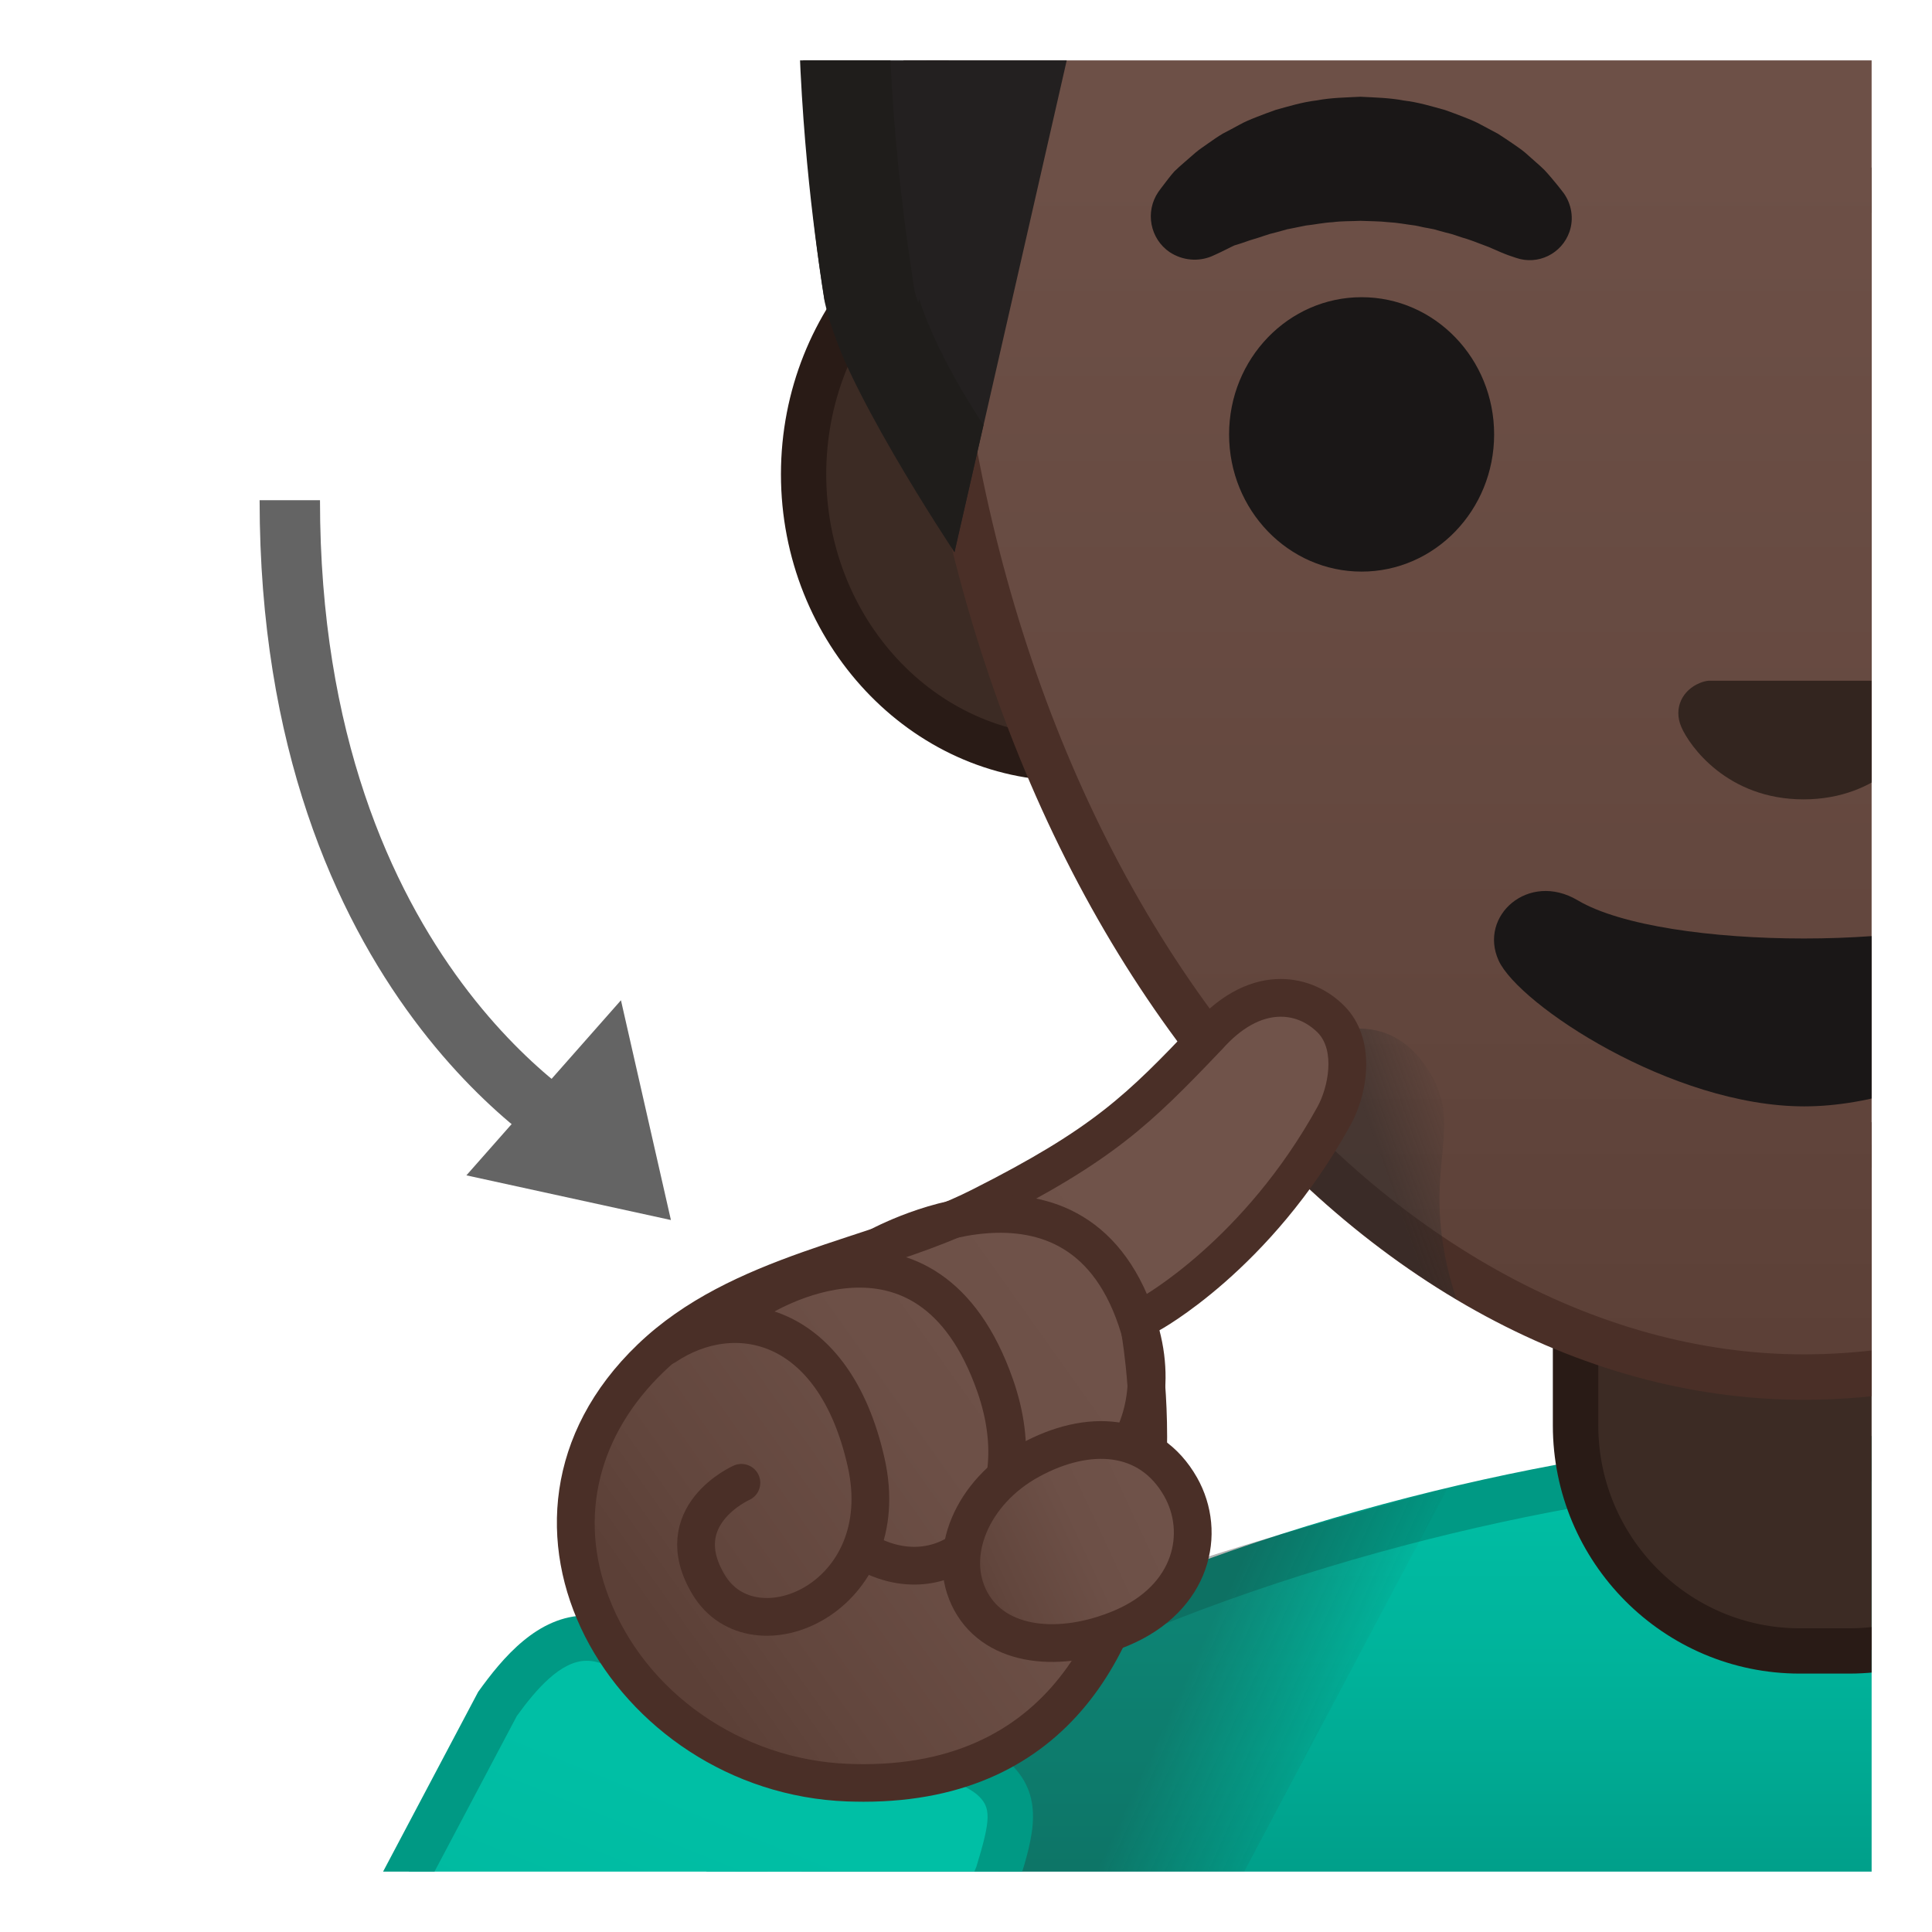 <svg viewBox="0 0 128 128" xmlns="http://www.w3.org/2000/svg" xmlns:xlink="http://www.w3.org/1999/xlink">
  <g id="Layer_13">
    <g>
      <defs>
        <rect id="SVGID_1_" height="120" width="120" x="4" y="4"/>
      </defs>
      <clipPath id="SVGID_2_">
        <use overflow="visible" xlink:href="#SVGID_1_"/>
      </clipPath>
      <g clip-path="url(#SVGID_2_)">
        <g id="XMLID_7_">
          <linearGradient id="SVGID_3_" gradientUnits="userSpaceOnUse" x1="119.986" x2="119.986" y1="98.113" y2="124.886">
            <stop offset="0" style="stop-color:#00BFA5"/>
            <stop offset="0.47" style="stop-color:#00B29A"/>
            <stop offset="1" style="stop-color:#009E89"/>
          </linearGradient>
          <path d="M42.11,155.68v-15.56c0-8.53,5.23-21.02,30.17-32.11c17.62-7.83,37.81-11.4,49.11-11.4 c36.78,0,76.47,16.27,76.47,42.56v16.51H42.11z" fill="url(#SVGID_3_)"/>
          <path d="M121.39,98.11c18.56,0,37.34,4.14,51.51,11.35c19.39,9.87,23.46,21.61,23.46,29.72v15.01H43.61v-14.06 c0-15.42,18.34-25.87,29.28-30.74C90.31,101.64,110.24,98.11,121.39,98.11 M121.39,95.11c-24.89,0-80.78,15.75-80.78,45.01 v17.06h158.76v-18.01C199.36,111.55,158.41,95.11,121.39,95.11L121.39,95.11z" fill="#009984"/>
        </g>
        <linearGradient id="SVGID_5_" gradientUnits="userSpaceOnUse" x1="74.241" x2="87.225" y1="113.725" y2="119.76">
          <stop offset="0.197" style="stop-color:#262626"/>
          <stop offset="1" style="stop-color:#262626;stop-opacity:0"/>
        </linearGradient>
        <path d="M80.59,127.47l15.33-28.9c-14.56,4.01-28.72,7.54-39.97,16.58 c-2.07,6.4-4.22,13.08-4.22,13.34C51.73,129,80.59,127.47,80.59,127.47z" fill="url(#SVGID_5_)" opacity="0.35"/>
        <g>
          <linearGradient id="SVGID_6_" gradientTransform="matrix(1.097 0.033 -0.034 1.111 13.94 -19.569)" gradientUnits="userSpaceOnUse" x1="34.061" x2="20.734" y1="124.026" y2="160.589">
            <stop offset="0" style="stop-color:#00BFA5"/>
            <stop offset="0.705" style="stop-color:#00B29A"/>
            <stop offset="1" style="stop-color:#00AB94"/>
          </linearGradient>
          <path d="M16.85,143.34l16.11-30.45c1.57-2.17,3.5-4.36,5.9-4.36c0.58,0,1.18,0.12,1.8,0.37 c0.05,0.02,0.1,0.04,0.16,0.05c8.43,2.33,22.66,6.8,24.94,8.85c1.71,1.54,1.3,3.25,0.34,6.38l-12.76,30.87L16.85,143.34z" fill="url(#SVGID_6_)"/>
          <path d="M38.86,110.03c0.39,0,0.8,0.09,1.25,0.27c0.1,0.04,0.21,0.08,0.31,0.1 c10.32,2.86,22.57,6.93,24.34,8.52c0.91,0.82,0.9,1.58-0.07,4.75L52.48,153.2l-33.46-10.74l15.22-28.77 C35.5,111.95,37.14,110.03,38.86,110.03 M38.86,107.03c-3.24,0-5.57,2.82-7.18,5.06l-16.99,32.12l39.51,12.68l13.32-32.21 c0.95-3.07,1.75-5.75-0.75-8c-3.4-3.06-25.55-9.18-25.55-9.18C40.38,107.18,39.6,107.03,38.86,107.03L38.86,107.03z" fill="#009984"/>
        </g>
        <g>
          <g id="XMLID_65_">
            <path d="M119.25,109.38c-8.2,0-14.86-6.7-14.86-14.95V75.85h33v18.58c0,8.24-6.67,14.95-14.86,14.95H119.25z " fill="#3C2B24"/>
            <path d="M135.88,77.35v17.08c0,7.41-5.99,13.45-13.36,13.45h-3.27c-7.37,0-13.36-6.03-13.36-13.45V77.35h15 H135.88 M138.88,74.35h-18h-18v20.08c0,9.08,7.33,16.45,16.36,16.45h3.27c9.04,0,16.36-7.36,16.36-16.45V74.35 L138.88,74.35z" fill="#291B16"/>
          </g>
          <g>
            <g>
              <path d="M70.82,50.25c-9.69,0-17.58-8.44-17.58-18.82S61.13,12.6,70.82,12.6h97.33 c9.69,0,17.58,8.44,17.58,18.82s-7.89,18.82-17.58,18.82H70.82z" fill="#3C2B24"/>
              <path d="M168.15,14.1c8.87,0,16.08,7.77,16.08,17.32s-7.21,17.32-16.08,17.32h-13.12H83.94H70.82 c-8.87,0-16.08-7.77-16.08-17.32S61.95,14.1,70.82,14.1h13.12h71.09H168.15 M168.15,11.1h-13.12H83.94H70.82 c-10.49,0-19.08,9.15-19.08,20.32s8.59,20.32,19.08,20.32h13.12h71.09h13.12c10.49,0,19.08-9.15,19.08-20.32 S178.65,11.1,168.15,11.1L168.15,11.1z" fill="#291B16"/>
            </g>
            <g>
              <linearGradient id="SVGID_7_" gradientTransform="matrix(-1 0 0 -1 241.821 38.732)" gradientUnits="userSpaceOnUse" x1="122.358" x2="122.358" y1="-51.291" y2="94.885">
                <stop offset="5.969551e-03" style="stop-color:#5C4037"/>
                <stop offset="0.155" style="stop-color:#62463D"/>
                <stop offset="0.542" style="stop-color:#6D5047"/>
                <stop offset="1" style="stop-color:#70534A"/>
              </linearGradient>
              <path d="M119.49,91.24c-14.2,0-28.53-7.96-39.3-21.85c-11.53-14.87-18.24-35.3-18.9-57.54 C60.65-9.75,66.8-27.85,79.1-40.51c10.49-10.8,25.21-17,40.39-17c28.03,0,58.2,21.72,58.2,69.4 c0,22.12-6.36,42.5-17.91,57.39C148.95,83.23,134.27,91.24,119.49,91.24L119.49,91.24z" fill="url(#SVGID_7_)"/>
              <path d="M119.49-56.01c14.93,0,28.77,5.94,38.97,16.72c11.6,12.26,17.73,29.96,17.73,51.18 c0,21.78-6.25,41.84-17.6,56.47c-10.53,13.58-24.79,21.37-39.1,21.37c-13.74,0-27.63-7.75-38.11-21.27 C70.04,53.85,63.44,33.73,62.79,11.8c-0.63-21.18,5.38-38.91,17.39-51.27C90.38-49.98,104.71-56.01,119.49-56.01 M119.49-59.01c-30.12,0-61.1,23.48-59.7,70.9c1.42,47.99,29.92,80.85,59.7,80.85h0h0c30.99,0,59.7-33.15,59.7-80.85 C179.18-35.55,149.61-59.01,119.49-59.01L119.49-59.01z" fill="#4A2F27"/>
            </g>
            <g>
              <g>
                <ellipse cx="90.21" cy="28.78" fill="#1A1717" rx="8.78" ry="9.09"/>
                <ellipse cx="148.76" cy="28.78" fill="#404040" rx="8.78" ry="9.09"/>
                <path d="M80.25,16.99c0,0,0.38-0.16,1.02-0.48c0.15-0.07,0.34-0.18,0.51-0.25 c0.16-0.04,0.31-0.1,0.48-0.15c0.16-0.06,0.34-0.12,0.52-0.18c0.21-0.06,0.42-0.13,0.65-0.2 c0.23-0.07,0.45-0.16,0.7-0.23c0.25-0.06,0.5-0.13,0.76-0.2c0.13-0.04,0.26-0.07,0.39-0.11 c0.14-0.03,0.27-0.05,0.41-0.08c0.28-0.05,0.55-0.12,0.84-0.17c0.58-0.06,1.16-0.19,1.77-0.22 c0.6-0.08,1.22-0.06,1.84-0.09c0.61,0.03,1.23,0.02,1.84,0.09c0.61,0.03,1.19,0.15,1.77,0.22 c0.29,0.05,0.56,0.13,0.84,0.17c0.14,0.03,0.28,0.05,0.41,0.08c0.13,0.04,0.26,0.07,0.39,0.11 c0.26,0.07,0.51,0.14,0.76,0.2c0.25,0.07,0.47,0.16,0.7,0.23c0.46,0.13,0.88,0.29,1.24,0.43 c0.19,0.07,0.36,0.14,0.53,0.2c0.16,0.06,0.3,0.14,0.44,0.19c0.53,0.24,0.87,0.36,0.87,0.36l0.5,0.17 c1.45,0.51,3.04-0.26,3.55-1.72c0.31-0.89,0.13-1.84-0.37-2.55c0,0-0.28-0.38-0.82-1.02c-0.14-0.16-0.29-0.34-0.46-0.52 c-0.18-0.18-0.38-0.36-0.6-0.55c-0.22-0.2-0.45-0.4-0.7-0.62c-0.25-0.21-0.54-0.4-0.84-0.61 c-0.3-0.2-0.61-0.42-0.95-0.63c-0.35-0.18-0.7-0.38-1.07-0.57c-0.37-0.21-0.76-0.37-1.17-0.53 c-0.41-0.16-0.83-0.32-1.26-0.47c-0.87-0.24-1.78-0.52-2.73-0.63c-0.94-0.18-1.91-0.2-2.88-0.25 c-0.97,0.05-1.94,0.06-2.88,0.24c-0.95,0.11-1.86,0.39-2.73,0.63c-0.43,0.15-0.85,0.31-1.26,0.47 c-0.41,0.16-0.8,0.32-1.17,0.53c-0.37,0.2-0.72,0.39-1.07,0.57c-0.34,0.2-0.65,0.42-0.95,0.63 c-0.3,0.22-0.58,0.39-0.85,0.62c-0.27,0.24-0.53,0.46-0.77,0.67c-0.24,0.21-0.46,0.4-0.65,0.59 c-0.16,0.18-0.27,0.32-0.38,0.46c-0.44,0.56-0.68,0.9-0.68,0.9c-0.89,1.31-0.55,3.1,0.76,3.99 C78.36,17.27,79.39,17.34,80.25,16.99z" fill="#1A1717"/>
              </g>
              <path d="M126.36,45.25c-0.19-0.08-0.38-0.12-0.57-0.15h-12.6c-0.19,0.02-0.38,0.07-0.57,0.15 c-1.14,0.46-1.77,1.65-1.23,2.91c0.54,1.26,3.05,4.8,8.1,4.8c5.06,0,7.56-3.54,8.1-4.8 C128.13,46.9,127.5,45.71,126.36,45.25z" fill="#33251F"/>
              <path d="M134.48,59.65c-5.67,3.37-24.27,3.37-29.95,0c-3.26-1.94-6.59,1.03-5.24,3.99 c1.33,2.91,11.48,9.66,20.25,9.66s18.79-6.75,20.12-9.66C141.02,60.68,137.74,57.71,134.48,59.65z" fill="#1A1717"/>
            </g>
          </g>
        </g>
        <g>
          <radialGradient id="SVGID_8_" cx="1668.154" cy="-70.49" gradientTransform="matrix(-1 0 0 1 1788.881 0)" gradientUnits="userSpaceOnUse" r="55.755">
            <stop offset="0" style="stop-color:#444140"/>
            <stop offset="1" style="stop-color:#232020"/>
          </radialGradient>
          <path d="M120.41-75.23c84.03,0,66.35,96.54,66.35,96.54s-8.85,15.61-8.84,15.28 c0.3-13.3-5.03-36.85-8.8-46.88c-1.9-5.06-7.15-8-12.47-7.03c-8.17,1.48-21.18,3.31-35.54,3.31c-13.79,0-26.45-1.69-34.76-3.14 c-5.7-0.99-11.2,2.52-12.7,8.1L63.24,36.59l-8.61-16.67C54.63,19.92,37.42-75.23,120.41-75.23z" fill="url(#SVGID_8_)"/>
          <g>
            <defs>
              <path id="SVGID_9_" d="M120.41-75.23c84.03,0,66.35,96.54,66.35,96.54s-8.85,15.61-8.84,15.28c0.3-13.3-5.03-36.85-8.8-46.88 c-1.9-5.06-7.15-8-12.47-7.03c-8.17,1.48-14.51-15.43-28.86-15.43C114-32.75,94.71-31,94.71-31s-27.5,10.17-29,15.75 c0,0-5.87,30.97-5.04,34.26c1.04,4.11,4.49,9.14,4.49,9.14l-1.93,8.44c0,0-7.19-10.18-8.61-16.67 C53.75,15.87,37.42-75.23,120.41-75.23z"/>
            </defs>
            <clipPath id="SVGID_10_">
              <use overflow="visible" xlink:href="#SVGID_9_"/>
            </clipPath>
            <g clip-path="url(#SVGID_10_)">
              <path d="M120.41-69.23c20.68,0,36.4,6.27,46.72,18.63c16.89,20.23,15.79,51.94,14.48,64.96 c-1.91-10.45-4.65-20.81-6.88-26.76c-2.5-6.64-8.95-11.1-16.06-11.1c-1.03,0-2.07,0.09-3.09,0.28 c-8.1,1.47-20.65,3.22-34.47,3.22c-13.4,0-25.74-1.66-33.73-3.05c-0.98-0.17-1.97-0.26-2.96-0.26 c-7.74,0-14.56,5.23-16.57,12.71l-0.03,0.11l-0.03,0.11l-6.95,30.45c-0.15-0.4-0.24-0.73-0.28-0.97 c-0.02-0.17-0.06-0.42-0.11-0.76c-1.51-9.79-1.96-19.43-1.32-28.65c1.2-17.32,6.08-31.09,14.51-40.92 C83.89-63.17,99.62-69.23,120.41-69.23 M120.41-75.23c-82.99,0-66.43,90.38-65.78,95.15c0.66,4.77,8.61,16.67,8.61,16.67 L73.65-9.04c1.33-4.95,5.81-8.27,10.77-8.27c0.64,0,1.28,0.05,1.93,0.17c8.31,1.45,20.97,3.14,34.76,3.14 c14.36,0,27.37-1.83,35.54-3.31c0.68-0.12,1.35-0.18,2.02-0.18c4.58,0,8.79,2.8,10.45,7.22c3.77,10.03,9.1,33.58,8.8,46.88 c0,0,0,0.01,0,0.01c0.17,0,8.84-15.28,8.84-15.28S204.43-75.23,120.41-75.23L120.41-75.23z" fill="#1F1D1B"/>
            </g>
          </g>
        </g>
        <linearGradient id="SVGID_11_" gradientUnits="userSpaceOnUse" x1="90.37" x2="97.246" y1="77.954" y2="75.464">
          <stop offset="0.197" style="stop-color:#262626"/>
          <stop offset="1" style="stop-color:#262626;stop-opacity:0"/>
        </linearGradient>
        <path d="M94.77,71.12c-3.31-5.56-8.94-1.62-8.94-1.62l-3.19,5.12 c4.25,4.67,8.92,8.52,13.85,11.46C93.79,77.76,97.14,75.1,94.77,71.12z" fill="url(#SVGID_11_)" opacity="0.44"/>
        <g>
          <g>
            <linearGradient id="SVGID_12_" gradientUnits="userSpaceOnUse" x1="45.051" x2="78.863" y1="109.823" y2="85.804">
              <stop offset="0" style="stop-color:#5C4037"/>
              <stop offset="0.15" style="stop-color:#62463D"/>
              <stop offset="0.539" style="stop-color:#6D5047"/>
              <stop offset="1" style="stop-color:#70534A"/>
            </linearGradient>
            <path d="M57.21,118.12c-0.34,0-0.69-0.01-1.04-0.02c-7.58-0.29-14.42-5.06-17.01-11.88 c-2.2-5.79-0.76-11.71,3.96-16.24c3.84-3.69,8.98-5.38,13.94-7.01c2.82-0.93,5.48-1.8,7.89-3.02 c8.4-4.24,10.76-6.72,15.06-11.23c1.53-1.72,3.2-2.61,4.85-2.61c1.25,0,2.43,0.51,3.34,1.43c1.55,1.57,1.26,4.46,0.2,6.39 c-5.06,9.18-12.12,13.09-12.19,13.12c-0.47,0.26-0.73,0.79-0.64,1.31c0.01,0.05,0.91,5.38,0.31,10.88 C75.09,106.29,71.63,118.12,57.21,118.12C57.21,118.12,57.21,118.12,57.21,118.12z" fill="url(#SVGID_12_)"/>
            <path d="M84.85,67.36c1.23,0,2.06,0.66,2.45,1.05c1.18,1.2,0.69,3.64-0.01,4.91 c-4.86,8.82-11.62,12.59-11.68,12.63c-0.95,0.51-1.46,1.57-1.28,2.63c0.01,0.05,0.88,5.19,0.3,10.53 c-0.73,6.63-3.96,17.77-17.42,17.77c-0.33,0-0.66-0.01-1-0.02c-7.09-0.27-13.48-4.72-15.89-11.08 c-2.02-5.3-0.68-10.73,3.66-14.9c3.64-3.49,8.63-5.13,13.46-6.72c2.87-0.94,5.57-1.83,8.06-3.09 c8.25-4.17,10.68-6.53,15.4-11.48c0.02-0.02,0.04-0.04,0.06-0.06C82.22,68.1,83.56,67.36,84.85,67.36 M84.85,64.86 c-1.81,0-3.83,0.84-5.75,3c-4.42,4.64-6.63,6.89-14.72,10.97c-6.59,3.33-15.88,4.24-22.13,10.24 c-12.27,11.77-1.68,29.69,13.87,30.28c0.37,0.01,0.73,0.02,1.09,0.02c13.77,0,18.83-10.28,19.9-19.99 c0.63-5.76-0.32-11.23-0.32-11.23s7.37-3.97,12.69-13.62c1.19-2.16,1.7-5.73-0.4-7.87C88.02,65.58,86.52,64.86,84.85,64.86 L84.85,64.86z" fill="#4A2F27"/>
          </g>
          <path d=" M44.09,89.19c4.54-3.04,11.16-1.75,13.29,7.68c2.04,9.01-7.46,13.07-10.43,8.12c-2.75-4.58,2.17-6.75,2.17-6.75" fill="none" stroke="#4A2F27" stroke-linecap="round" stroke-linejoin="round" stroke-miterlimit="10" stroke-width="2.5"/>
          <path d=" M58.1,103.21c5.46,2.31,10.65-3.32,7.84-11.39c-4.53-12.98-15.68-5.76-15.68-5.76" fill="none" stroke="#4A2F27" stroke-linecap="round" stroke-linejoin="round" stroke-miterlimit="10" stroke-width="2.5"/>
          <path d=" M57.95,82.72c0,0,13.63-7.78,17.54,5.31c2.43,8.12-4.92,13.89-8.88,10.74" fill="none" stroke="#4A2F27" stroke-linecap="round" stroke-linejoin="round" stroke-miterlimit="10" stroke-width="2.5"/>
          <linearGradient id="SVGID_13_" gradientTransform="matrix(0.878 -0.479 0.479 0.878 -40.536 47.452)" gradientUnits="userSpaceOnUse" x1="63.974" x2="79.774" y1="101.197" y2="102.197">
            <stop offset="0" style="stop-color:#5C4037"/>
            <stop offset="0.15" style="stop-color:#62463D"/>
            <stop offset="0.539" style="stop-color:#6D5047"/>
            <stop offset="1" style="stop-color:#70534A"/>
          </linearGradient>
          <path d=" M78.22,98.51c1.72,3.04,0.79,7.36-3.92,9.35c-4.03,1.7-8.31,1.3-9.98-1.77c-1.68-3.07,0.08-7.26,3.92-9.35 C72.08,94.64,76.15,94.86,78.22,98.51z" fill="url(#SVGID_13_)" stroke="#4A2F27" stroke-linecap="round" stroke-linejoin="round" stroke-miterlimit="10" stroke-width="2.5"/>
        </g>
      </g>
      <g clip-path="url(#SVGID_2_)">
        <path d="M19.2,33.14 c0,32.01,19.62,42.4,19.62,42.4" fill="none" stroke="#646464" stroke-linejoin="round" stroke-miterlimit="10" stroke-width="4"/>
        <polygon fill="#646464" points="41.14,66.27 30.9,77.87 44.45,80.83 "/>
      </g>
      <path clip-path="url(#SVGID_2_)" d=" M83.34,98.11" fill="none" stroke="#ED9E00" stroke-linecap="round" stroke-linejoin="round" stroke-miterlimit="10" stroke-width="2.5"/>
      <path clip-path="url(#SVGID_2_)" d=" M72.17,87.43" fill="none" stroke="#ED9E00" stroke-linecap="round" stroke-linejoin="round" stroke-miterlimit="10" stroke-width="2.5"/>
    </g>
  </g>
</svg>